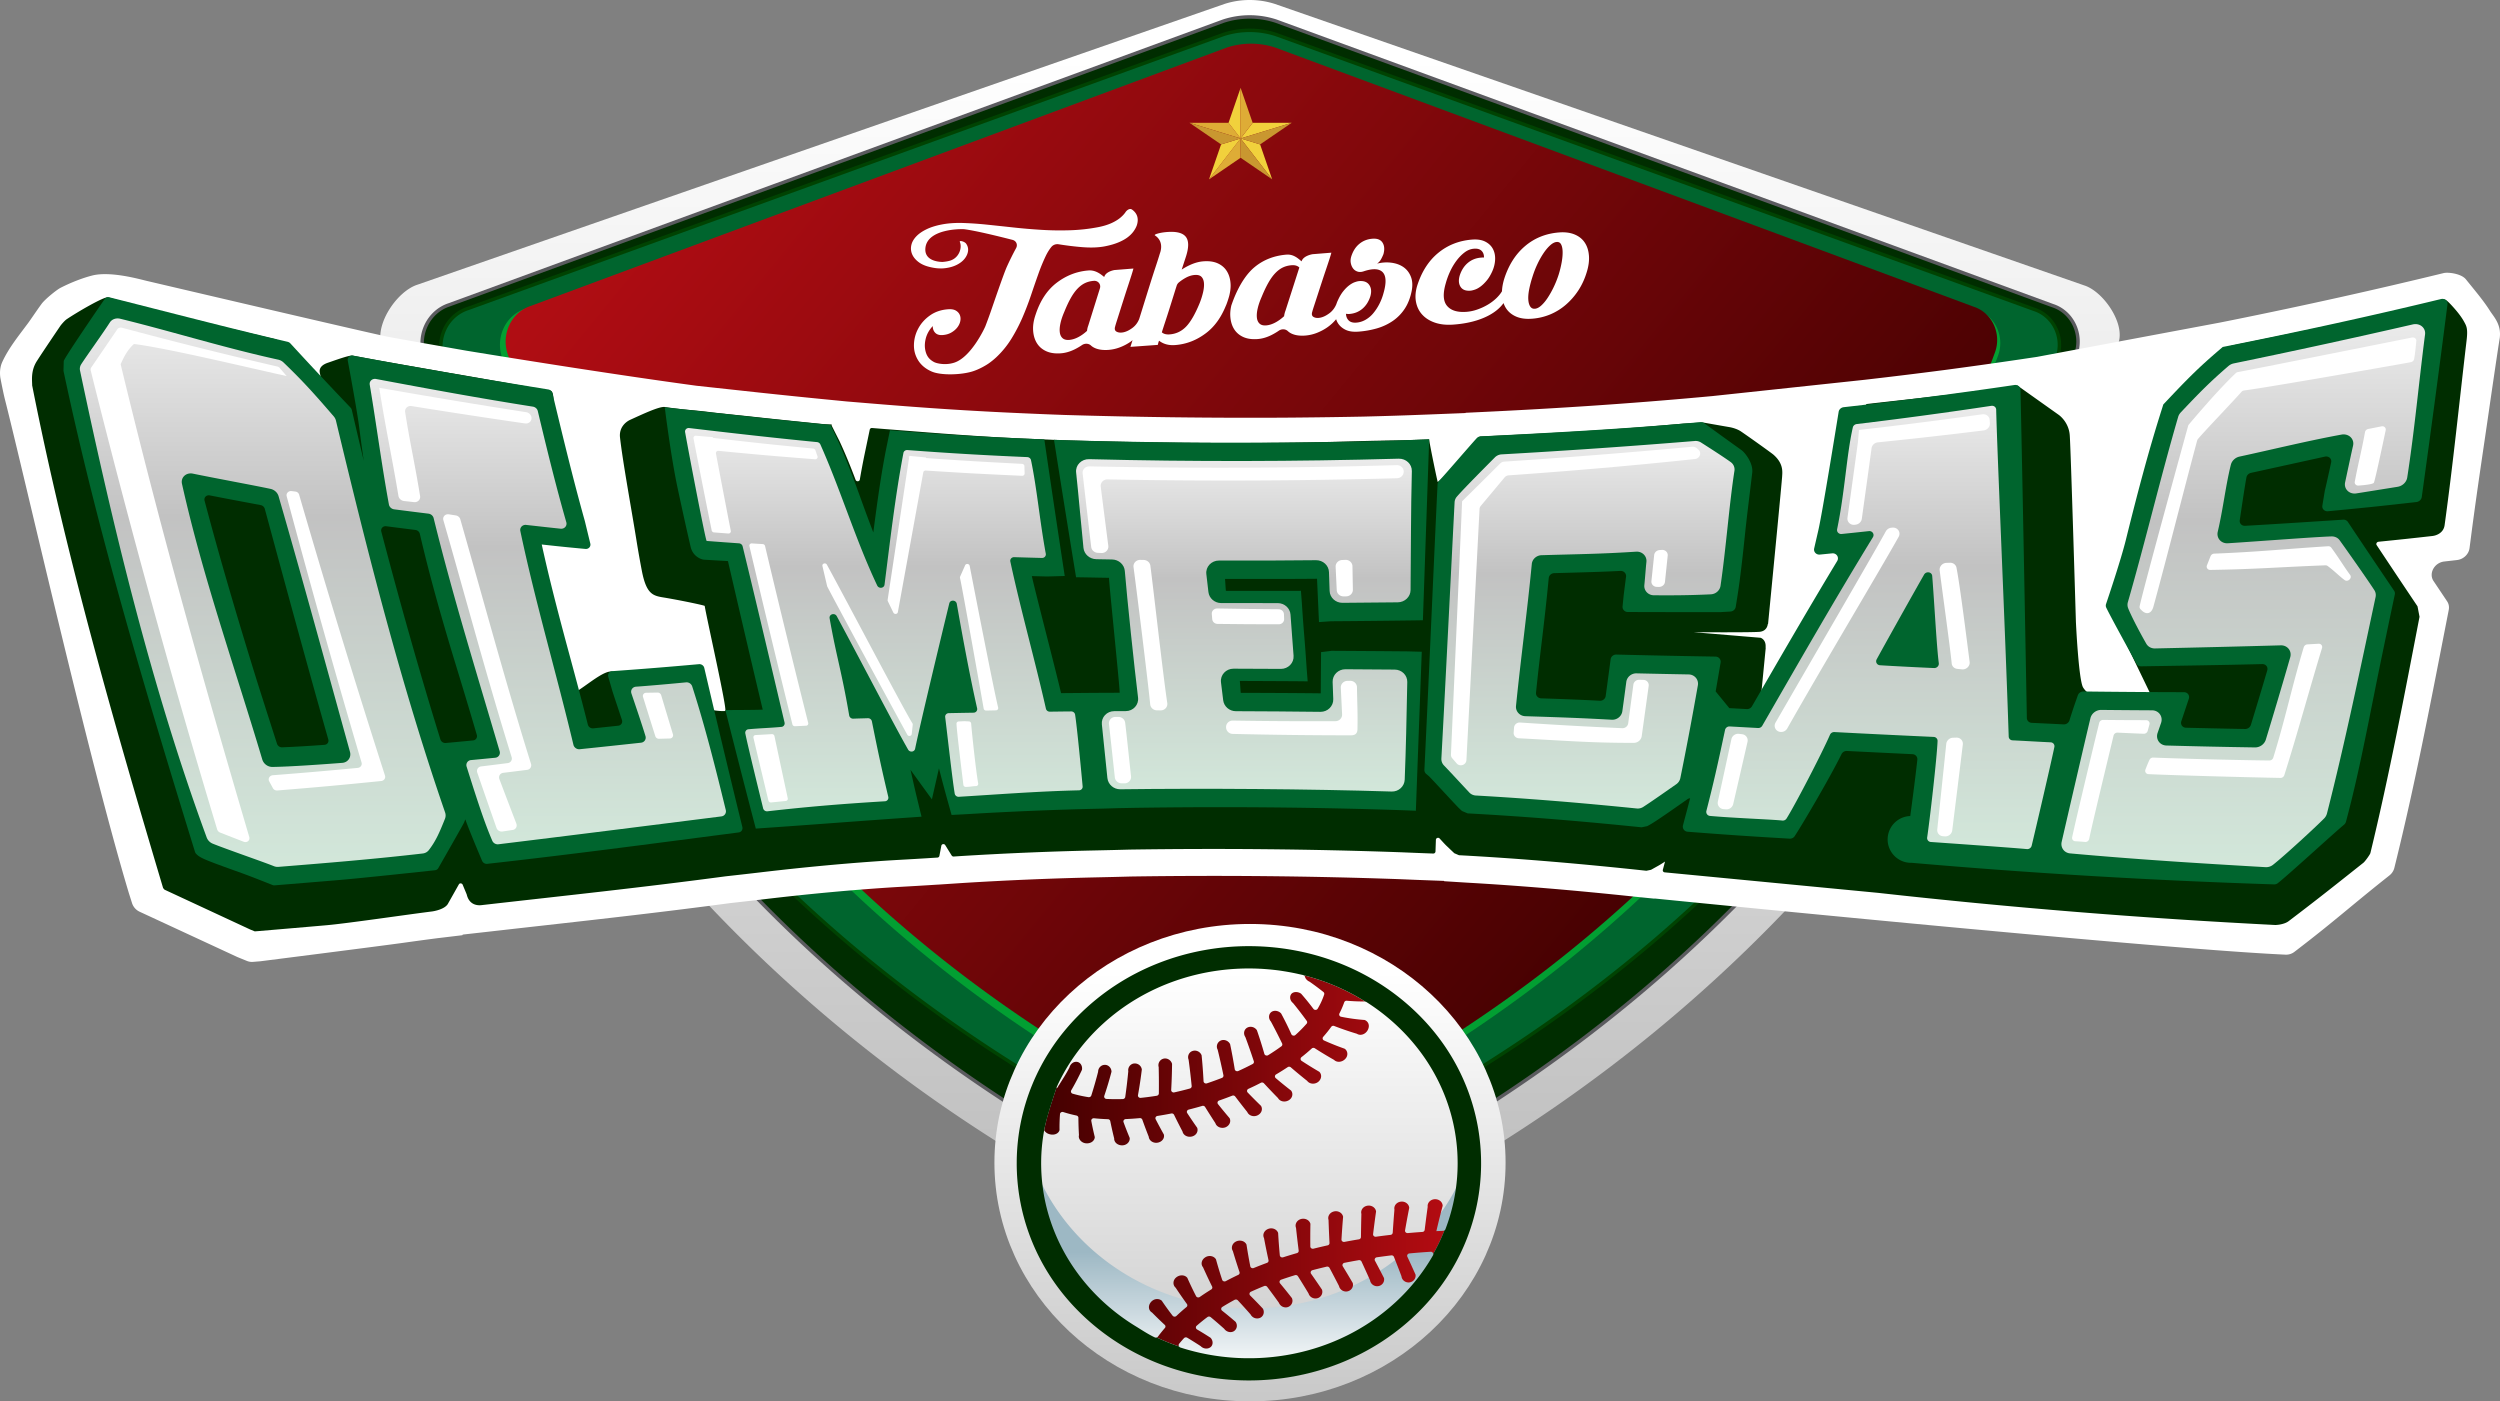 <svg xmlns="http://www.w3.org/2000/svg" viewBox="0 0 722.006 404.713"><rect x="0" y="0" width="722.006" height="404.713" fill="#808080" stroke="none"/><linearGradient id="a" gradientUnits="userSpaceOnUse" x1="361.003" y1="16.41" x2="361.003" y2="379.692"><stop offset="0" stop-color="#fff"/><stop offset="1" stop-color="#b8b8b8"/></linearGradient><path d="M353.693 1.121L120.572 82.215c-5.734 1.819-12.097 11.001-10.492 17.105 11.234 42.717 66.298 188.281 242.355 264.365a21.315 21.315 0 0 0 16.96 0c177.154-76.558 231.764-223.588 242.56-265.15 1.475-5.678-4.682-14.412-10.011-16.103L368.138 1.121a23.822 23.822 0 0 0-14.445 0z" fill="url(#a)"/><path d="M370.28 352.068a21.863 21.863 0 0 1-18.734 0c-82.783-39.106-148.145-93.963-194.471-174.553-16.018-27.868-27.062-53.792-34.452-74.318-2.246-6.236 1.014-13.162 7.095-15.157l223.57-81.927a24.408 24.408 0 0 1 15.251 0l224.316 82.171c5.677 1.863 8.714 8.317 6.628 14.143-7.389 20.638-18.508 46.864-34.733 75.088-46.324 80.589-111.688 135.447-194.47 174.553z" fill="#002d00" stroke="#5b5b5f" stroke-miterlimit="10"/><path d="M370.074 339.056a22.082 22.082 0 0 1-18.321 0c-80.979-36.83-144.917-89.589-190.233-165.489-15.482-25.934-26.214-50.081-33.442-69.3-2.337-6.216.886-13.174 7.042-15.165L353.31 9.964a24.674 24.674 0 0 1 15.207 0l218.948 79.382c5.716 1.849 8.759 8.305 6.601 14.082-7.228 19.347-18.046 43.821-33.76 70.139-45.314 75.9-109.254 128.659-190.232 165.489z" fill="#00652e" stroke="#004302" stroke-miterlimit="10"/><path d="M369.414 328.933a20.158 20.158 0 0 1-16.983 0c-75.063-34.729-134.329-88.516-176.335-160.087-14.351-24.455-24.299-47.224-30.999-65.348-2.167-5.861.821-12.422 6.528-14.3l202.249-75.162a22.498 22.498 0 0 1 14.096 0l202.952 75.393c5.299 1.744 8.119 7.831 6.119 13.279-6.699 18.244-16.728 41.322-31.293 66.139-42.004 71.57-101.272 125.357-176.334 160.086z" fill="#029f32"/><linearGradient id="b" gradientUnits="userSpaceOnUse" x1="525.042" y1="267.806" x2="216.446" y2="14.316"><stop offset=".029" stop-color="#3d0000"/><stop offset="1" stop-color="#b00d13"/></linearGradient><path d="M369.736 326.427a20.056 20.056 0 0 1-16.883 0c-74.623-34.485-133.542-87.895-175.301-158.964-14.267-24.283-24.157-46.893-30.817-64.889-2.154-5.82.816-12.335 6.489-14.2l201.064-74.635a22.395 22.395 0 0 1 14.013 0l201.762 74.864c5.268 1.731 8.072 7.776 6.083 13.186-6.66 18.116-16.63 41.032-31.11 65.675-41.757 71.068-100.678 124.478-175.3 158.963z" fill="url(#b)"/><path d="M308.76 361.477a.008.008 0 0 1-.002-.004l.002.004z" fill="none"/><path d="M303.759 348.496l.01.044a.567.567 0 0 0-.01-.044z" fill="#002d00"/><g><path d="M705.769 78.857c-18.898 4.62-39.751 9.287-61.51 13.675l-3.19.637-52.793 9.903-5.304.788c-6.675.991-13.734 1.98-21.553 3.02-7.678.999-15.449 1.949-23.027 2.818l-43.931 4.699-.001-.001-3.182.291c-20.274 1.851-41.332 3.277-64.381 4.356l-3.603.169-.069.077-10.376.409c-7.724.3-11.5.422-19.191.619-5.951.119-12.08.208-18.725.272l-4.475.037c-20.705.115-41.941-.149-63.071-.785-4.567-.167-6.85-.259-11.426-.463a1008.89 1008.89 0 0 1-36.346-2.208c-3.142-.243-4.712-.369-7.85-.629l-7.052-.584-.001.003-7.309-.717a2166.865 2166.865 0 0 1-17.56-1.808c-3.793-.41-12.256-1.329-18.69-2.028-22.604-3.07-48.668-7.213-66.491-10.132l-2.922-.513c-6.46-1.133-12.926-2.266-19.368-3.432-3.347-.608-46.317-10.657-70.026-16.216-1.956-.458-10.419-2.873-15.682-1.55-2.996.754-6.449 2.153-9.201 3.569-1.101.566-4.442 3.246-5.468 4.646-1.459 1.992-3.053 4.412-3.913 5.571-2.826 3.806-5.54 7.121-7.405 11.142-1.071 2.31-.555 4.712-.507 4.96.391 2.028.935 4.649 1.211 5.734 5.85 23.044 24.107 103.699 35.831 142.734l.928 2.929a4.122 4.122 0 0 0 2.19 2.462l28.139 13.044c.06.028.12.054.181.079l2.652 1.083c.56.229 1.156.324 1.735.277l2.139-.174s33.166-4.21 40.716-5.254c4.686-.648 9.114-1.26 11.503-1.541l6.144-.733.103-.183 7.559-.848c5.171-.589 10.184-1.153 15.103-1.705 18.197-2.044 35.408-3.975 54.645-6.546 3.806-.423 5.738-.644 9.593-1.093 13.369-1.594 26.272-2.781 38.299-3.525 4.91-.274 7.533-.429 12.134-.721l.003.006 7.3-.483a967.427 967.427 0 0 1 38.603-1.614c3.93-.085 5.897-.133 9.726-.24 26.205-.393 52.391-.134 77.756.773 3.945.168 5.918.246 9.863.389l2.787.101.104.098 6.691.418c14.914.853 30.683 2.171 48.231 4.034l5.737.579.076-.042s141.692 14.22 180.583 16.137l1.659.082a3.882 3.882 0 0 0 2.545-.818l1.342-1.032c10.091-7.747 14.958-12.179 24.938-20.119l1.17-.929a3.993 3.993 0 0 0 1.403-2.157l.334-1.357c5.438-22.018 9.81-44.602 14.067-66.443l1.315-6.727c.171-.872.005-1.744-.467-2.45l-.772-1.154-3.155-4.715c-1.471-2.197.235-5.315 3.09-5.644l.074-.008 3.62-.416c1.847-.212 3.381-1.672 3.609-3.433l.424-3.271c1.812-13.96 3.774-26.573 5.302-37.268.349-2.444 2.575-17.688 2.942-19.789.73-4.172-1.757-6.591-2.763-8.196-1.877-2.994-4.527-6.085-6.948-9.102-1.363-1.698-5.188-2.119-6.395-1.824zm-213.794 43.176l.001-.001.005.068-.006-.067z" fill="#fff"/><path d="M711.64 92.919c-.921-1.693-2.352-3.368-3.587-4.71-1.083-1.177-1.818-1.805-2.211-1.708-21.227 5.239-39.012 8.793-60.635 13.163-1.281.258-1.518.584-2.8.839-.001.001-.38-.121-.382-.12l-33.512 74.042 13.71 28.417-13.931-.971s-4.557.064-6.672-3.306c-1.312-2.09-2.091-18.975-2.091-18.975s-1.477-49.947-1.779-53.91c-.303-3.963-3.262-5.923-3.262-5.923l-11.839-8.409c-16.38 2.486-27.138 3.45-43.658 5.347l-7.079 50.445-23.355 34.206s.583-5.952 1.388-14.218a.688.688 0 0 1-.029-.295c.122-2.183-1.464-2.642-1.464-2.642l-19.281-1.608s16.84.115 19.037-.115 2.319-2.183 2.319-2.183l.097-.121c1.733-17.805 3.942-40.646 4.056-42.48.087-1.402.439-3.835-2.556-6.417-.481-.414-6.364-4.644-9.326-6.665-.988-.674-2.419-1.094-3.351-1.253-3.388-.576-7.615-1.342-7.661-1.339-3.175.182-5.438.325-5.464.306-21.395 1.958-37.351 2.739-58.845 3.751l-.472.222c-2.943 3.348-8.284 10.294-11.773 12.918-.078.058-2.193-10.151-2.508-12.321l-.802.034c-9.406.385-10.249.216-19.872.501-28.334.84-56.645.614-84.908-.283-1.905-.06-4.07-.172-5.527-.235-2.051-.089-3.329-.132-6.008-.252-12.214-.528-24.286-1.489-36.432-2.457-2.962-.23-4.532-.355-7.321-.586-.317-.026-.609.177-.67.47l-1.561 7.461a221.148 221.148 0 0 0-1.307 6.973c-.105.61-.998.653-1.221.061-1.406-3.734-2.898-7.423-4.628-11.143a2047.64 2047.64 0 0 1-2.274-4.503l.009-.342c-.732-.024-1.517-.06-2.33-.103-.959-.096-1.849-.186-3.112-.315-4.996-.511-11.247-1.147-18.261-1.921-1.58-.175-4.667-.473-10.572-1.119-6.188-.812-7.305-.626-13.936-1.586-1.588-.23-6.662 2.196-9.924 3.67-1.541.697-3.308 2.383-3.008 5.117.754 6.868 3.335 20.861 4.765 29.793a291.338 291.338 0 0 0 1.525 8.631c1.423 7.496 3.582 7.326 7.162 7.948 5.147.894 10.983 2.149 11.007 2.293.703 4.211 6.515 29.785 5.937 30.317-.129.118-3.738.235-9.249-1.696-9.545-3.344-21.037-9.48-23.509-9.687-3.853-.323-12.447 9.53-15.292 6.944-7.538-6.848-4.146-30.585-4.678-31.842-6.119-14.469 6.579-55.591 2.159-56.231-2.339-.339-21.195-3.804-29.461-5.17-10.094-1.806-17.544-3.019-27.596-4.935-.933-.178-5.389 1.478-7.128 2.065-3.043 1.028-2.348 2.842-2.265 3.251.407 2.018-.13.264.244 2.473a1239.183 1239.183 0 0 1-10.512-11.073l-2.389-1.379c-16.775-3.993-32.145-7.375-48.543-12.162-1.093-.319-9.049 4.342-11.993 6.338-.601.408-1.594 1.588-1.841 1.953-3.698 5.456-5.704 8.477-6.772 10.151-1.851 2.903-1.305 5.835-1.344 6.982 9.706 49.079 23.507 97.187 37.823 145.185l.402.46 24.761 11.512.3.122 1.021.414 1.068-.087s14.783-1.256 19.716-1.694c5.986-.532 23.254-3.081 30.405-3.974.387-.048 3.853-.59 4.677-2.39.9-1.59 1.986-3.516 3.064-5.437.243-.433.912-.352 1.11.133.645 1.578 1.133 2.693 1.167 2.831.808 3.363 3.648 3.11 4.233 3.044 24.802-2.823 45.897-5.036 70.515-8.323 3.855-.427 5.783-.646 9.638-1.095 12.94-1.539 25.951-2.769 38.886-3.568 5.096-.283 7.721-.439 12.67-.753a.602.602 0 0 0 .554-.478l.566-2.942c.104-.537.834-.647 1.129-.17.618.999 1.119 1.807 1.847 2.979a.657.657 0 0 0 .591.307l2.074-.139c13-.8 26.029-1.348 39.014-1.627 3.92-.084 5.88-.132 9.801-.24 26.181-.392 52.268-.152 78.399.78 3.718.158 5.679.235 9.205.364a.626.626 0 0 0 .65-.591l.116-3.368c.019-.544.711-.791 1.08-.388 1.384 1.515 1.676 1.82 2.001 2.128.915.871 1.452 1.381 2.237 2.125l1.346.577c18.079.965 36.103 2.546 54.128 4.489l1.332-.275c.742-.413 1.271-.709 2.153-1.202.465-.26 1.07-.635 1.896-1.18l-.627 2.373a.589.589 0 0 0 .515.741l61.655 5.925a1897 1897 0 0 0 114.569 9.274c.721.036 2.817-.211 3.961-1.079 8.485-6.438 13.325-10.298 21.628-16.893.477-.379 1.913-2.376 2.015-2.796 5.47-22.555 9.789-45.455 14.19-68.24l-.582-3.016a3475.473 3475.473 0 0 1-11.806-17.687c-.25-.375.047-.913.533-.962 6.173-.624 9.962-1.028 15.628-1.671.812-.092 3.137-.704 3.469-3.116 2.451-17.768 4.253-35.582 6.351-53.392.407-3.429-.043-4.118-.72-5.363z" fill="#002d00"/><g fill="#00652e"><path d="M410.608 188.227c-1.693-.042-2.54-.065-4.234-.112-8.557-.074-13.036-.105-21.782-.158-1.226.152-1.839.228-3.066.378l-.095 11.899c-7.707-.09-15.154-.116-23.097-.141-.071-.561-.198-2.88-.268-3.436 5.287.015 9.312.044 15.845.075 1.499.017 2.248.025 3.747.039l-.292-3.732c-.337-5.057-.523-7.325-.708-9.593-.181-2.229-.362-4.458-.685-9.428l-.259-3.385c-1.337.003-2.006.003-3.343.003-7.535.02-12.011.012-18.332-.003-.067-.567-.183-2.888-.249-3.44 9.304.012 17.548.037 26.576-.049.223 5.006.335 7.509.562 12.515a1285.6 1285.6 0 0 0 3.389-.238c7.956-.049 22.522-.217 26.618-.29.607-17.42 1.212-34.84 1.815-52.261-7.725.3-11.588.425-19.314.624a1756.39 1756.39 0 0 1-84.435-.316c-1.843-.062-2.764-.094-4.606-.162a5807.109 5807.109 0 0 0 6.375 39.694l2.641.039c2.786.057 4.72.091 6.881.128-.161.123 3.211 32.507 3.07 33.188-1.245.004-4.748.03-7.23.031.001.004-7.964.07-9.692.085-1.774-7.55-7.009-27.504-8.448-33.801 1.277.035 2.637.072 4.327.115 2.071-.055 3.107-.085 5.178-.147a6041.216 6041.216 0 0 1-5.896-39.446c-1.592-.065-2.388-.099-3.98-.168a1014.65 1014.65 0 0 1-36.327-2.149c-1.709-.129-2.563-.195-4.27-.329l-.897 4.379c-1.614 7.861-2.759 16.269-3.912 25.134a446.642 446.642 0 0 1-3.02-8.099c-2.532-6.981-4.893-13.588-8.035-20.187l-1.307-2.765c-1.152-.113-1.728-.169-2.879-.284-4.984-.499-11.224-1.122-18.109-1.867-6.52-.706-26.877-2.925-26.877-2.925s1.665 13.613 3.643 23.017c1.941 9.058 3.137 14.335 3.835 17.304.633 2.692 2.972 3.62 3.878 3.676 2.244.137 4.063.242 6.888.401 3.308 14.294 6.639 28.601 10.044 42.902-1.557.094-8.136.124-10.787.123a3561.112 3561.112 0 0 0 8.788 34.235c13.933-.953 27.858-2.031 41.774-3.016 2.435-.166 3.653-.252 6.088-.427-.577-2.368-.865-3.552-1.439-5.921-.546-2.259-1.304-5.698-1.743-7.612 2.465 3.417 3.701 5.123 6.18 8.528l2.034-8.96a445.794 445.794 0 0 0 2.439 9.134c.483 1.734.724 2.601 1.209 4.334 1.8-.092 2.701-.139 4.501-.236a996.002 996.002 0 0 1 38.694-1.584c2.062-.057 3.093-.087 5.156-.151l.001.005c1.817-.033 2.725-.051 4.542-.089 25.969-.394 51.848-.178 77.769.702 1.368.055 2.052.082 3.421.135.569-15.307 1.138-30.611 1.705-45.915zM671.394 141.828l-.69 4.186c-.156.943.616 1.726 1.61 1.632 9.878-.93 15.565-1.522 25.547-2.658.785-.089 1.445-.704 1.548-1.449a4927.485 4927.485 0 0 0 7.434-55.659c.13-1.015-.814-1.772-1.887-1.513-19.957 4.836-40.108 9.24-60.408 13.314l-1.387.278-1.226.244-.956.819c-5.93 5.067-9.039 8.179-15.401 14.933l-.807.851-.357 1.141c-3.994 12.488-7.35 25.419-10.513 38.181-1.408 5.619-4.854 15.894-5.662 18.29-.123.364-.107.739.052 1.072 1.228 2.594 7.118 13.272 8.736 16.211.256.466.76.746 1.322.737 11.673-.187 23.347-.356 35.009-.648 1.013-.025 1.713.862 1.431 1.82a1513.064 1513.064 0 0 1-4.73 15.735c-.216.707-.913 1.203-1.657 1.19-6.545-.119-11.432-.228-17.09-.364-1.003-.024-1.659-.943-1.34-1.889l.477-1.419a4689.87 4689.87 0 0 0 1.69-5.062c.319-.959-.363-1.894-1.384-1.895a2830.617 2830.617 0 0 1-29.066-.209 1.699 1.699 0 0 0-1.608 1.118l-.842 2.411a152.774 152.774 0 0 0-1.573 4.815 1.68 1.68 0 0 1-1.672 1.163c-2.237-.11-6.818-.334-9.237-.446-.787-.037-1.384-.638-1.398-1.403-.581-31.594-1.156-63.187-1.836-94.781-.019-.883-.833-1.518-1.768-1.38a1427.68 1427.68 0 0 1-49.283 6.403c-.744.084-1.35.632-1.463 1.332-.905 5.583-4.707 29.116-5.851 34.14-.5 2.178-.814 3.544-1.221 5.309-.229.995.597 1.89 1.652 1.786 1.261-.124 2.336-.231 3.524-.352 1.274-.129 2.116 1.149 1.463 2.224-8.349 13.828-16.467 27.861-24.599 41.935-.305.53-.896.849-1.509.815l-5.037-.278a5569.7 5569.7 0 0 0-3.943-4.823 1652.889 1652.889 0 0 0 1.428-8.337c.153-.901-.541-1.708-1.481-1.722a3314.856 3314.856 0 0 1-25.441-.51c-1.31-.031-2.159-.051-3.196-.078-.822-.021-1.541.576-1.646 1.366l-.421 3.172c-.404 3.027-.699 5.218-1.009 7.453-.111.802-.854 1.394-1.684 1.35-6.205-.327-11.062-.507-16.951-.693-.895-.028-1.573-.778-1.484-1.643.638-6.219 1.217-11.015 1.775-15.694.607-5.104 1.225-10.348 1.901-17.405.075-.777.753-1.395 1.565-1.419 2.803-.081 5.296-.147 7.697-.215 3.703-.106 7.276-.219 11.451-.431.969-.049 1.733.74 1.614 1.664a2359.4 2359.4 0 0 0-.68 5.336l-.325 3.24c-.088.878.606 1.627 1.52 1.63 5.605.017 23.474.068 26.858.028 1.139-.066 1.882-.11 2.779-.164.762-.046 1.405-.611 1.522-1.339l.448-2.788c.923-5.785 1.627-12.382 2.295-18.758.488-4.685 1.474-12.497 2.03-17.225.328-2.792-2.172-5.839-3.06-6.475a1545.676 1545.676 0 0 1-10.823-7.816 1.642 1.642 0 0 0-1.109-.3c-20.052 1.838-43.313 3.108-63.454 4.116-.439.022-.847.21-1.136.527-2.217 2.431-8.85 10.179-10.895 12.356a1.474 1.474 0 0 0-.404.945c-1.27 26.479-2.504 55.979-3.801 82.457-.023.472.18.925.55 1.227l.693.566c.042.034.081.068.119.107.806.813 3.647 3.888 5.391 5.765 2.56 2.75 2.992 3.203 3.291 3.482l.815.758 1.636.689c16.767.895 33.492 2.303 50.216 4.023l1.629-.332.728-.399c1.354-.744 4.612-2.966 9.76-6.587l1.325-.933.591-.165a459.568 459.568 0 0 1-.934 3.579l-1.13 4.25a1.482 1.482 0 0 0 1.334 1.863c11.406.887 17.79 1.319 29.47 2.001.57.033 1.13-.238 1.447-.718 2.231-3.374 10.22-16.948 13.536-23.706.285-.58.908-.934 1.555-.902 6.978.349 12.105.599 18.936.926.863.041 1.493.757 1.403 1.599-.582 5.436-1.942 15.534-2.04 16.267a1.452 1.452 0 0 0 .445 13.512 1914.591 1914.591 0 0 0 104.631 6.228c.389.012.776-.12 1.093-.369 3.02-2.375 16.553-14.786 19.098-16.865.279-.228.473-.529.563-.865 3.369-12.529 5.851-25.438 8.399-38.13 1.515-7.653 5.004-24.189 5.708-27.506a1.393 1.393 0 0 0-.205-1.075 3482.644 3482.644 0 0 1-13.367-19.886c-.285-.425-.794-.669-1.345-.633-4.234.276-22.491 1.465-28.333 1.77-.958.05-1.674-.709-1.537-1.62.458-3.046 1.389-9.397 1.93-12.349.118-.646.651-1.175 1.328-1.323 3.558-.779 14.651-3.212 21.334-4.687 1.107-.244 2.037.61 1.808 1.662l-.366 1.68c-.581 2.66-1.119 5.116-1.461 6.499a2.71 2.71 0 0 0-.021.112z"/></g><path d="M201.866 191.813c-9.824.874-15.341 1.319-25.061 2.019-.827.06-1.365.82-1.139 1.607.386 1.346.685 2.382 1.163 4.039.063.22.435 1.358.964 2.952.416 1.25 1.122 3.365 1.828 5.504a1.247 1.247 0 0 1-1.073 1.651l-7.219.766a1.474 1.474 0 0 1-1.559-1.086c-2.217-8.84-4.444-16.93-6.566-24.804-2.4-9.005-4.643-17.626-6.748-27.212l.758.085c2.235.246 4.466.488 6.792.718 2.08.202 3.376.326 5.073.483.915.085 1.617-.687 1.406-1.549-.549-2.247-.933-3.829-1.577-6.487-3.425-12.211-6.398-24.591-9.368-36.938-.134-.554-.618-.988-1.21-1.084-3.945-.64-18.629-3.026-23.917-3.956-10.812-1.904-21.654-3.778-32.419-5.806-.941-.177-1.724.532-1.559 1.418.796 4.281 2.784 15.127 3.309 19.308.387 3.042.818 6.29 1.317 9.658-.716-2.998-1.431-6.019-2.149-9.08-.529-2.27-.807-3.466-1.305-5.622a1.486 1.486 0 0 0-.365-.669 1271.29 1271.29 0 0 1-17.375-18.547 1.599 1.599 0 0 0-.798-.467c-17.266-4.06-34.324-8.528-51.385-12.829-.578-.145-1.157.047-1.461.487-2.281 3.304-11.504 16.782-11.809 17.882l-.005.016-.073 2.835c9.938 46.971 23.801 92.929 37.968 138.891.066.217.186.42.347.59 1.117 1.183 2.288 1.682 13.158 5.57 2.545.907 7.585 2.916 8.883 3.435.207.083.417.116.632.098 2.164-.177 14.674-1.201 19.109-1.581 6.676-.572 23.71-2.407 27.206-2.785.403-.044.743-.263.936-.602 1.405-2.462 7.23-12.638 7.454-13.188l.354-.91c1.019 2.921 3.779 9.47 4.84 11.974.249.587.867.951 1.49.881 23.811-2.647 47.562-5.809 71.277-8.896l1.336-.171a1.252 1.252 0 0 0 1.07-1.557 4069.243 4069.243 0 0 1-10.998-45.955c-.155-.677-.826-1.148-1.532-1.086zM81.468 215.827A1.499 1.499 0 0 1 80 214.801c-1.11-3.467-2.922-9.075-5.838-18.29-5.344-17.211-10.472-34.493-15.087-51.924-.244-.92.541-1.708 1.516-1.515 1.965.388 4.062.793 6.12 1.184 2.865.544 6.145 1.154 8.58 1.621a1.516 1.516 0 0 1 1.179 1.067c6.003 22.166 12.035 44.401 18.341 66.601.219.776-.289 1.509-1.093 1.567-4.303.315-8.841.589-12.25.715zm52.173-1.705c-2.01.19-3.193.3-4.91.457a1.498 1.498 0 0 1-1.543-1.028c-6.16-19.886-11.782-39.905-17.068-60.026-.233-.885.488-1.668 1.429-1.546l.708.092c3.142.406 5.295.678 7.723.981.616.077 1.132.53 1.267 1.112 2.759 11.915 6.114 23.713 9.621 35.335 2.221 7.27 4.513 14.768 6.835 22.738a1.233 1.233 0 0 1-1.08 1.6c-.899.087-1.867.179-2.982.285z" fill="#00652e"/><linearGradient id="c" gradientUnits="userSpaceOnUse" x1="75.877" y1="91.962" x2="75.877" y2="250.362"><stop offset="0" stop-color="#ebebeb"/><stop offset=".361" stop-color="#c2c2c2"/><stop offset="1" stop-color="#d2e7da"/></linearGradient><path d="M79.075 250.141c-2.901-1.178-13.822-4.936-17.645-6.492a3.097 3.097 0 0 1-1.742-1.793c-15.917-43.311-27.025-89.47-36.57-134.803a2.42 2.42 0 0 1 .319-1.829c1.574-2.452 6.304-8.991 8.283-12.096.598-.937 1.795-1.37 2.997-1.075 15.24 3.744 30.169 8.433 45.634 11.815.571.125 1.11.411 1.53.814 5.473 5.255 8.625 8.741 14.51 15.576.302.351.521.768.625 1.199 9.126 38.052 18.759 76.186 31.532 113.18a2.6 2.6 0 0 1-.027 1.8c-1.737 4.38-2.795 6.639-4.668 9.068a2.565 2.565 0 0 1-1.743.98c-13.898 1.619-27.798 2.755-41.708 3.869a2.904 2.904 0 0 1-1.327-.213zm22-33.003c-6.841-24.707-13.569-49.42-20.625-73.836-.305-1.05-1.219-1.876-2.335-2.115-4.526-.971-16.203-3.115-22.413-4.4-1.943-.402-3.562 1.105-3.148 2.946 6.049 27.067 15.276 53.064 23.19 79.6a3.067 3.067 0 0 0 2.933 2.163c5.157-.064 15.151-.791 20.173-1.18 1.625-.126 2.658-1.606 2.225-3.178z" fill="url(#c)"/><linearGradient id="d" gradientUnits="userSpaceOnUse" x1="158.205" y1="109.423" x2="158.205" y2="243.842"><stop offset="0" stop-color="#ebebeb"/><stop offset=".361" stop-color="#c2c2c2"/><stop offset="1" stop-color="#d2e7da"/></linearGradient><path d="M142.164 242.795c-2.066-4.826-3.907-10.247-7.398-21.372a1.451 1.451 0 0 1 1.265-1.911c2.562-.244 4.416-.423 6.992-.674a1.455 1.455 0 0 0 1.278-1.882c-6.586-22.432-13.494-44.629-19.066-67.32-.167-.676-.776-1.201-1.495-1.289-3.784-.465-6.16-.766-9.894-1.248-.757-.098-1.394-.674-1.525-1.393-2.11-11.485-3.61-23.091-5.539-34.597-.174-1.034.74-1.86 1.834-1.654 15.012 2.826 30.075 5.597 45.269 7.983.699.11 1.274.622 1.431 1.276 2.568 10.751 5.191 21.513 8.236 32.108.297 1.037-.535 1.986-1.645 1.87-3.344-.349-6.554-.719-9.938-1.093-1.068-.118-1.91.757-1.696 1.767 4.392 20.788 10.4 41.029 15.331 61.722.192.81.992 1.375 1.826 1.288 6.894-.717 10.984-1.154 17.706-1.884.95-.103 1.55-.997 1.277-1.908-.905-3.023-3.001-9.185-4.059-12.311-.321-.948.318-1.887 1.326-1.956 3.635-.249 11.319-.94 14.442-1.25a1.711 1.711 0 0 1 1.784 1.157c3.747 11.638 6.783 23.738 9.704 35.721a1.475 1.475 0 0 1-1.266 1.832c-21.433 2.713-42.9 5.425-64.404 8.053a1.732 1.732 0 0 1-1.776-1.035z" fill="url(#d)"/><linearGradient id="e" gradientUnits="userSpaceOnUse" x1="255.26" y1="123.617" x2="255.26" y2="234.313"><stop offset="0" stop-color="#ebebeb"/><stop offset=".361" stop-color="#c2c2c2"/><stop offset="1" stop-color="#d2e7da"/></linearGradient><path d="M220.398 233.456c-.941-3.842-4.318-17.561-5.149-21.628a1.012 1.012 0 0 1 .914-1.217c3.174-.301 6.399-.387 9.513-.682a1.018 1.018 0 0 0 .905-1.257c-4.018-16.995-7.988-33.988-12.108-50.892-.116-.475-.552-.83-1.058-.866-3.399-.239-5.44-.389-9.329-.685-.306-.025-5.14-25.277-6.227-31.433-.121-.686.466-1.257 1.193-1.171 12.273 1.457 24.563 2.855 36.908 4.057.422.041.796.302.964.676 5.943 13.325 10.15 27.51 16.413 40.738.468.993 1.983.822 2.118-.24 1.618-12.675 3.066-25.438 5.456-38.037.1-.523.597-.882 1.16-.839 11.498.879 23.05 1.55 34.606 2.034.522.022.969.373 1.073.861 1.672 7.847 2.576 17.896 4.28 27.041.122.657-.408 1.241-1.103 1.223-3.061-.08-5.067-.137-8.03-.227-.71-.022-1.254.592-1.11 1.26 3.074 14.267 7.058 28.254 10.282 42.505.113.502.584.863 1.111.857 2.84-.031 3.3-.048 6.189-.071.55-.004 1.038.386 1.122.915.57 3.617 1.82 16.822 2.18 20.741.056.604-.424 1.114-1.044 1.129-12.118.294-22.568 1.131-34.716 1.869-.569.035-1.089-.361-1.184-.915-.663-3.877-2.226-17.915-2.753-22.092-.078-.615.404-1.141 1.039-1.153a2045.8 2045.8 0 0 1 7.156-.131c.68-.011 1.175-.609 1.028-1.258-2.352-10.374-4.636-23.164-5.876-30.183-.203-1.15-1.894-1.24-2.167-.117-2.533 10.458-8.211 34.011-9.868 41.971-.199.958-1.517 1.121-2.017.25-3.774-6.567-13.368-25.079-20.608-38.53-.589-1.09-2.276-.586-2.064.613 1.982 11.228 3.478 15.292 5.651 28.047.094.552.606.967 1.176.939 1.164-.059 3.074-.091 4.221-.137a1.148 1.148 0 0 1 1.16.908c1.853 9.279 2.883 13.998 4.735 21.809a1.034 1.034 0 0 1-.96 1.27c-12.007.731-21.898 1.523-33.942 2.896a1.148 1.148 0 0 1-1.24-.848z" fill="url(#e)"/><linearGradient id="f" gradientUnits="userSpaceOnUse" x1="359.258" y1="132.469" x2="359.258" y2="228.597"><stop offset="0" stop-color="#ebebeb"/><stop offset=".361" stop-color="#c2c2c2"/><stop offset="1" stop-color="#d2e7da"/></linearGradient><path d="M319.817 224.7c-.432-4.122-1.121-11.13-1.594-15.472-.226-2.067 1.418-3.839 3.556-3.845l3.328-.009c2.165-.005 3.822-1.824 3.565-3.914-1.06-8.599-3.176-28.652-3.824-36.568-.151-1.843-1.752-3.28-3.68-3.312-1.592-.026-2.99-.052-4.579-.083-1.899-.037-3.489-1.438-3.679-3.251-.559-5.319-1.489-15.994-2.121-21.797-.23-2.108 1.522-3.894 3.749-3.838 30.097.764 59.235.7 89.403-.14 2.127-.059 3.856 1.576 3.804 3.597-.294 11.449-.252 22.9-.367 34.348-.019 1.939-1.668 3.515-3.684 3.538-5.884.067-10.051.105-15.984.145-1.996.013-3.646-1.508-3.712-3.426l-.188-5.457c-.066-1.924-1.725-3.447-3.734-3.427-10.729.11-17.57.135-28.017.097-2.199-.008-3.91 1.815-3.665 3.91.204 1.749.386 3.324.602 5.187.208 1.803 1.804 3.181 3.689 3.187 6.039.021 10.242.024 16.318.01 1.949-.004 3.575 1.459 3.701 3.33.369 5.487.52 6.643.883 11.888.142 2.051-1.545 3.79-3.671 3.779-5.017-.025-8.718-.041-13.666-.061-2.188-.009-3.883 1.829-3.628 3.933.218 1.8.412 3.375.638 5.195.222 1.788 1.794 3.145 3.647 3.152 9.266.036 15.247.08 24.436.186 2.086.024 3.777-1.65 3.704-3.674l-.181-4.953c-.074-2.016 1.609-3.689 3.694-3.676 5.224.032 9.022.058 14.251.1 2.028.016 3.65 1.625 3.612 3.587-.224 11.615-.377 18.748-.74 28.191-.075 1.956-1.757 3.5-3.758 3.438-24.327-.756-54.068-.962-78.392-.652-1.899.025-3.522-1.392-3.716-3.243z" fill="url(#f)"/><linearGradient id="g" gradientUnits="userSpaceOnUse" x1="458.605" y1="127.35" x2="458.605" y2="233.505"><stop offset="0" stop-color="#ebebeb"/><stop offset=".361" stop-color="#c2c2c2"/><stop offset="1" stop-color="#d2e7da"/></linearGradient><path d="M424.344 228.883c-1.68-1.791-5.587-6.024-7.324-7.825a2.66 2.66 0 0 1-.746-2c1.348-24.663 2.546-49.332 3.815-73.997a2.684 2.684 0 0 1 .649-1.614c2.042-2.381 8.66-8.989 10.987-11.351a2.982 2.982 0 0 1 1.959-.873 2196.716 2196.716 0 0 0 55.765-3.861 2.915 2.915 0 0 1 1.812.435c1.848 1.177 6.357 4.051 8.587 5.668a2.605 2.605 0 0 1 1.06 2.537c-1.467 9.321-2.434 22.441-4.014 33.176-.198 1.349-1.383 2.394-2.796 2.463-6.452.313-11.573.313-16.466.275-1.644-.013-2.899-1.357-2.741-2.934.255-2.533.357-4.327.6-6.72.169-1.661-1.229-3.052-2.967-2.938-10.52.685-16.5.697-27.32 1.021-1.465.044-2.682 1.14-2.817 2.54-1.313 13.684-3.179 27.306-4.561 40.986-.157 1.563 1.07 2.915 2.683 2.967 9.632.307 15.54.497 24.978 1.022 1.499.083 2.842-.994 3.045-2.446.422-3.022.733-5.335 1.146-8.478.188-1.426 1.476-2.506 2.957-2.472 5.648.129 9.477.209 15.056.312 1.701.031 2.95 1.502 2.66 3.134-1.742 9.853-3.262 17.951-5.065 26.805a2.851 2.851 0 0 1-1.168 1.767c-2.104 1.466-7.187 5.051-9.556 6.563a2.9 2.9 0 0 1-1.855.447c-15.485-1.575-30.972-2.876-46.493-3.746a2.775 2.775 0 0 1-1.87-.863z" fill="url(#g)"/><linearGradient id="h" gradientUnits="userSpaceOnUse" x1="543.054" y1="117.189" x2="543.054" y2="245.225"><stop offset="0" stop-color="#ebebeb"/><stop offset=".361" stop-color="#c2c2c2"/><stop offset="1" stop-color="#d2e7da"/></linearGradient><path d="M492.814 234.173c2.025-7.85 3.229-13.212 5.383-23.366a1.302 1.302 0 0 1 1.334-1.008c3.09.172 5.038.279 8.209.453a1.31 1.31 0 0 0 1.202-.649c10.545-18.307 21.008-36.585 31.955-54.448.528-.857-.15-1.877-1.169-1.766-2.811.304-4.897.524-7.846.828-.83.085-1.48-.603-1.318-1.388 2.25-10.827 2.725-21.463 4.536-29.388.119-.52.585-.909 1.14-.976a1295.179 1295.179 0 0 0 38.856-5.26c.742-.112 1.387.392 1.404 1.094.311 13.149 2.601 63.229 3.619 94.425.019.601.486 1.059 1.105 1.087 3.48.159 7.486.415 11 .571.73.032 1.231.661 1.084 1.367-1.076 5.152-5.413 23.74-6.558 28.487a1.301 1.301 0 0 1-1.377.984c-4.734-.442-22.734-1.7-27.742-2.053a1.136 1.136 0 0 1-1.058-1.322c.737-4.912 2.825-23.089 3.002-27.846.024-.633-.481-1.147-1.13-1.176a4305.83 4305.83 0 0 1-28.669-1.4 1.311 1.311 0 0 0-1.265.766c-2.549 5.832-10.331 20.722-12.549 24.197a1.284 1.284 0 0 1-1.226.593c-2.872-.322-14.029-.718-20.889-1.338a1.169 1.169 0 0 1-1.033-1.468zm67.117-42.654c-.618-4.544-1.355-18.527-1.905-25.188-.098-1.181-1.742-1.441-2.351-.375-3.572 6.259-11.153 19.814-13.685 24.453-.42.771.08 1.663.959 1.718 3.69.232 12.009.664 15.634.805.797.032 1.451-.652 1.348-1.413z" fill="url(#h)"/><linearGradient id="i" gradientUnits="userSpaceOnUse" x1="647.863" y1="93.605" x2="647.863" y2="250.445"><stop offset="0" stop-color="#ebebeb"/><stop offset=".361" stop-color="#c2c2c2"/><stop offset="1" stop-color="#d2e7da"/></linearGradient><path d="M595.416 243.123c1.844-8.019 6.603-28.592 8.298-35.688.336-1.404 1.667-2.425 3.134-2.41 5.567.058 9.363.088 14.67.116 1.948.01 3.233 1.802 2.606 3.631-.341.996-.66 1.917-.999 2.89-.628 1.805.617 3.591 2.533 3.643 9.509.257 15.612.391 25.581.552 1.414.023 2.732-.922 3.142-2.269 2.152-7.054 4.843-16.08 7.045-23.771.522-1.819-.815-3.496-2.74-3.442-12.098.343-24.203.626-36.311.897-1.059.024-2.012-.488-2.512-1.353-1.492-2.577-4.392-8.005-5.273-10.337a2.69 2.69 0 0 1-.051-1.7c5.119-17.781 9.368-35.782 14.522-53.492.135-.462.392-.901.735-1.266 5.628-5.974 8.642-8.987 13.78-13.415.437-.376.976-.64 1.541-.757a2276.943 2276.943 0 0 0 51.705-11.259c2.031-.466 3.787.981 3.538 2.903-1.779 13.757-3.015 27.595-5.145 41.311-.208 1.343-1.366 2.454-2.78 2.682-4.354.702-7.545 1.215-11.917 1.908-2.031.322-3.656-1.282-3.242-3.203.709-3.281 1.593-7.515 2.292-10.571.451-1.97-1.26-3.593-3.351-3.209-9.862 1.814-19.613 4.225-29.43 6.349-1.232.267-2.219 1.199-2.512 2.364-1.493 5.944-2.231 12.778-3.783 19.339-.432 1.833.974 3.455 2.917 3.333 7.762-.484 24.535-1.793 29.891-1.979.981-.034 1.871.379 2.404 1.12 2.207 3.072 8.15 11.505 10.023 14.416.375.584.494 1.293.342 2.002-4.462 20.864-8.762 41.775-14.033 62.464a3.186 3.186 0 0 1-.824 1.452c-2.484 2.524-11.494 10.822-14.761 13.382a3.19 3.19 0 0 1-2.142.683c-20.186-1.17-36.581-2.189-56.465-3.977-1.689-.151-2.808-1.684-2.428-3.339z" fill="url(#i)"/><path d="M349.967 177.309l.133 1.534c.065.752.729 1.335 1.531 1.345 6.84.085 10.887.111 17.676.11.881 0 1.588-.692 1.556-1.521l-.056-1.416c-.031-.783-.712-1.406-1.544-1.411-6.849-.044-10.93-.097-17.712-.227-.92-.017-1.659.723-1.584 1.586z" fill="#fff"/><g fill="#fff"><path d="M388.544 161.69l-.942.043c-1.081.049-1.918.93-1.869 1.966l.322 6.747c.048 1.007.917 1.8 1.966 1.791l.749-.006c1.088-.01 1.962-.873 1.943-1.918l-.12-6.784c-.02-1.058-.947-1.89-2.049-1.839zM389.927 196.623l-.797.015c-1.093.021-1.955.918-1.904 1.975l.375 7.691c.052 1.07-.826 1.971-1.928 1.975-9.881.041-19.765-.007-29.635-.173-1.122-.019-2.015.889-1.943 1.977l.006.094c.064.978.891 1.753 1.898 1.778 11.347.273 22.713.41 34.073.41.593 0 1.926-.024 1.965-1.688.11-4.609-.086-7.606-.136-12.196-.012-1.041-.898-1.879-1.974-1.858zM320.272 209.092c.425 3.779 1.298 11.759 1.695 15.418.104.959.93 1.696 1.916 1.71.272.004.555.009.836.016 1.151.027 2.052-.927 1.927-2.046-.43-3.828-1.244-11.849-1.692-15.465-.118-.955-.962-1.673-1.951-1.675l-.831-.003c-1.142-.006-2.024.941-1.9 2.045zM327.366 163.783c1.004 7.547 4.123 32.627 4.815 39.646.095.963.928 1.703 1.924 1.717l1.092.015c1.183.016 2.088-.99 1.916-2.128-1.199-7.887-4-33.004-4.882-39.658-.124-.934-.951-1.638-1.932-1.658l-.973-.02c-1.186-.025-2.111.956-1.96 2.086zM312.668 136.729c.933 8.116 1.501 12.989 2.473 21.23.109.929.918 1.655 1.891 1.701l1.041.049c1.203.056 2.157-.938 2.009-2.084a5579.374 5579.374 0 0 1-2.187-17.101c-.142-1.121.776-2.094 1.96-2.072 27.858.527 55.697.419 83.601-.333 1.048-.028 1.899-.832 1.937-1.829l.001-.034c.041-1.078-.88-1.957-2.015-1.924-29.624.86-59.17.976-88.745.347-1.176-.025-2.094.935-1.966 2.05z"/></g><g fill="#fff"><path d="M478.45 169.49l.576.018c.975.03 1.733-.618 1.821-1.455.297-2.833.501-4.79.791-7.571.097-.933-.678-1.719-1.654-1.669l-.567.029c-.928.047-1.607.675-1.689 1.461l-.793 7.509c-.094.882.594 1.65 1.515 1.678zM468.511 210.302c-10.763-.477-17.815-.872-29.516-1.636-.888-.058-1.672.601-1.737 1.465l-.107 1.445c-.064.86.605 1.595 1.488 1.64 12.982.665 20.261 1.329 33.117 1.329 1.598 0 2.279-1.229 2.373-1.904.763-5.472 1.249-8.977 2.02-14.559.125-.902-.567-1.701-1.503-1.727l-1.236-.035c-.841-.024-1.58.59-1.688 1.401-.573 4.307-.951 7.129-1.494 11.178-.11.821-.868 1.441-1.717 1.403zM435.704 137.283c17.976-1.266 35.923-2.799 53.809-4.716 1.401-.15 2.016-1.8 1.006-2.699l-.431-.383a1.898 1.898 0 0 0-1.437-.459 2014.907 2014.907 0 0 1-54.253 4.294 1.736 1.736 0 0 0-1.106.499 1869.23 1869.23 0 0 1-11.028 10.936l-.005-.001v.006l-.003.003.003.002a81326.158 81326.158 0 0 1-3.222 73.157 1.53 1.53 0 0 0 .371 1.063l1.277 1.485c.928 1.079 2.747.467 2.821-.948 1.279-24.169 2.542-48.338 3.787-72.508.017-.335.152-.665.373-.928 2.654-3.162 4.599-5.488 6.851-8.199.29-.35.723-.571 1.187-.604z"/></g><g fill="#fff"><path d="M497.755 233.679l.717.059a1.98 1.98 0 0 0 2.079-1.507 5477.7 5477.7 0 0 0 4.139-17.995c.242-1.055-.477-2.066-1.569-2.195l-.915-.108c-1.005-.119-1.959.555-2.17 1.529a5661.662 5661.662 0 0 1-3.915 18.028 1.803 1.803 0 0 0 1.634 2.189zM561.14 241.507l.549.039c1.042.074 1.993-.703 2.121-1.729 1.199-9.61 1.893-15.241 3.057-24.803.134-1.095-.729-2.02-1.859-1.985l-.976.03c-.997.03-1.846.8-1.947 1.768-.996 9.6-1.58 15.159-2.598 24.726-.108 1.01.628 1.881 1.653 1.954zM568.836 191.149c-.793-6.117-2.78-22.07-3.802-27.215-.169-.851-.955-1.435-1.87-1.407l-1.013.03c-1.18.035-2.11 1.051-1.97 2.164.727 5.805 2.991 21.958 3.476 26.893.083.842.752 1.482 1.624 1.565.443.042.889.09 1.336.137 1.265.134 2.376-.947 2.219-2.167zM537.695 149.835c1.13-8.093 1.841-13.235 2.82-20.401.121-.886.885-1.593 1.822-1.688a1310.939 1310.939 0 0 0 30.529-3.44c1.069-.133 1.875-1.05 1.812-2.058l-.061-.974c-.065-1.044-1.035-1.779-2.142-1.623a1304.496 1304.496 0 0 1-35.061 4.457l-.351.032-.001.009-.176.02-.318 3.58a6059.255 6059.255 0 0 1-3.015 21.795c-.169 1.21.896 2.205 2.16 2.008l.277-.043c.884-.139 1.587-.829 1.705-1.674zM514.315 211.392l.041.001a2.004 2.004 0 0 0 1.803-1.011c9.598-16.999 26.835-45.799 32.177-55.347.742-1.322-.313-2.814-1.852-2.657l-.286.031a2.067 2.067 0 0 0-1.572 1.047c-3.064 5.643-21.235 36.839-31.844 55.227-.696 1.216.127 2.667 1.533 2.709z"/></g><g fill="#fff"><path d="M38.702 99.332c10.263 1.395 29.554 6.04 44.093 9.283-.808-.938-1.26-1.465-1.98-2.305a1.482 1.482 0 0 0-.786-.475 1274.238 1274.238 0 0 1-44.77-11.18c-.547-.147-1.103.039-1.389.459-2.9 4.258-4.539 6.659-7.505 10.991a1.144 1.144 0 0 0-.158.922A2802.207 2802.207 0 0 0 62.719 239.54c.122.407.447.751.853.91 2.684 1.052 4.454 1.74 6.827 2.654.965.372 1.874-.416 1.591-1.383-13.638-46.283-25.944-90.023-37.156-136.578.424-.697 1.432-3.658 3.868-5.811zM82.795 143.323a3112.884 3112.884 0 0 0 21.63 76.922c.213.723-.319 1.453-1.112 1.528-9.576.904-15.08 1.379-24.524 2.116-.912.071-1.461.993-1.045 1.76l1.078 1.986c.238.439.746.702 1.267.659 11.868-.967 18.316-1.553 30.01-2.734.801-.081 1.326-.827 1.093-1.553a3023.382 3023.382 0 0 1-24.809-81.162c-.136-.468-.56-.814-1.07-.879l-1.09-.141c-.905-.118-1.651.664-1.428 1.498zM131.642 148.857l-2.011-.319c-1.043-.167-1.867.708-1.585 1.685 6.552 22.815 12.64 45.672 19.714 68.432a1.323 1.323 0 0 1-1.113 1.726c-2.869.368-4.851.616-7.706.966a1.325 1.325 0 0 0-1.103 1.776c2.107 6.119 3.382 9.788 5.558 15.988.243.694.974 1.139 1.691 1.031 1.087-.163 1.959-.295 3.001-.454.863-.131 1.354-.999 1.037-1.826a2405.87 2405.87 0 0 1-4.894-12.841c-.318-.841.201-1.715 1.087-1.823 2.544-.31 4.358-.536 6.924-.863a1.324 1.324 0 0 0 1.114-1.731c-7.343-23.485-13.672-47.077-20.42-70.638-.166-.571-.683-1.012-1.294-1.109zM189.906 200.015c-1.238.022-2.142.037-3.306.055-.646.01-1.082.602-.892 1.21 1.342 4.314 2.156 6.912 3.551 11.335.14.443.579.757 1.047.745 1.182-.03 2.051-.052 3.164-.083a.925.925 0 0 0 .879-1.204c-1.302-4.298-2.08-6.887-3.397-11.298a1.084 1.084 0 0 0-1.046-.76zM110.174 112.103a.28.28 0 0 0 .016.02l-.661-.122c1.975 12.49 3.534 19.168 5.538 31.21.129.776.813 1.399 1.631 1.486 1.055.113 1.883.214 2.856.319 1.081.118 1.936-.731 1.77-1.756-1.528-9.451-2.988-15.647-4.32-24.254-.164-1.056.758-1.91 1.875-1.73a2077.432 2077.432 0 0 0 32.735 5.012c1.157.168 2.09-.763 1.849-1.849l-.007-.032c-.155-.699-.766-1.253-1.51-1.369a2062.458 2062.458 0 0 1-41.772-6.935z"/></g><g fill="#fff"><path d="M236.095 131.79l-.612-1.764a.747.747 0 0 0-.632-.481c-11.743-1.132-18.606-1.858-28.936-3.087a16.072 16.072 0 0 1-.04-.214c-1.988-.162-3.117-.256-4.869-.406-.451-.039-.805.338-.723.761a3585.644 3585.644 0 0 0 5.251 26.587.747.747 0 0 0 .669.578c1.587.123 2.624.202 4.144.315.445.033.792-.343.71-.764a3513.826 3513.826 0 0 1-4.291-22.357c-.081-.426.285-.801.738-.756 10.217 1.009 16.729 1.574 27.888 2.437.49.038.858-.402.703-.849zM217.601 213.079a3731.521 3731.521 0 0 0 4.322 18.128.73.73 0 0 0 .769.547c1.612-.162 2.662-.269 4.253-.434a.641.641 0 0 0 .563-.779 3946.647 3946.647 0 0 1-3.841-17.958.736.736 0 0 0-.751-.567c-1.801.106-2.956.172-4.721.27a.64.64 0 0 0-.594.793zM216.431 157.72a4005.47 4005.47 0 0 0 12.417 51.479c.08.324.394.553.733.538l3.226-.151a.64.64 0 0 0 .606-.794 4018.027 4018.027 0 0 1-12.468-51.113.73.73 0 0 0-.668-.543 990.501 990.501 0 0 1-3.144-.198c-.453-.029-.802.355-.702.782zM295.854 134.62c-.01-.352-.318-.646-.689-.664-11.197-.566-17.726-.955-27.753-1.672l.03-.162a1101.56 1101.56 0 0 1-4.809-.466l-.043.278-.25-.018.21.278c-2.065 13.688-4.131 27.375-6.2 41.062a.676.676 0 0 0 .063.387l1.583 3.263c.29.596 1.194.508 1.31-.128 2.454-13.45 4.896-26.901 7.34-40.352.06-.326.375-.552.725-.529 10.641.689 16.74 1.019 27.819 1.513.401.018.737-.292.726-.673l-.062-2.117zM279.783 208.339c-1.542-.028-.213-.108-2.906.018-.37.017-.656.311-.639.671.142 2.912 1.647 14.775 1.987 17.639.042.353.366.613.729.6 1.6-.056 1.445-.179 2.928-.246a.648.648 0 0 0 .624-.769c-.582-3.058-1.82-14.475-2.029-17.281a.703.703 0 0 0-.694-.632zM277.253 166.925c.656 2.794 6.036 33.116 6.834 37.716a.703.703 0 0 0 .71.571c1.063-.022 1.816-.039 2.833-.063.429-.01.74-.389.639-.797-1.256-5.11-6.652-32.81-8.218-40.924-.126-.653-1.057-.768-1.323-.166l-1.438 3.255a.662.662 0 0 0-.037.408zM238.914 169.381c.744 1.581 16.884 31.478 23.115 42.802.321.585 1.21.436 1.28-.211l.29-2.663a.703.703 0 0 0-.105-.44c-2.339-3.694-18.295-34.077-24.68-45.783-.382-.697-1.465-.346-1.288.416.41 1.76.804 3.438 1.348 5.76.011.042.022.08.04.119z"/></g><g fill="#fff"><path d="M696.603 97.477c-7.703 1.538-46.199 9.241-50.289 9.979a1.183 1.183 0 0 0-.616.309c-5.342 5.062-12.403 13.472-13.544 14.829a1.033 1.033 0 0 0-.214.399c-.957 3.436-12.789 46.455-14.01 52.095-.084.387.094.732.386.985a.673.673 0 0 1 .055.054c1.438 1.557 2.966 1.193 3.542-.923 4.274-15.631 8.488-32.554 12.632-47.978a.991.991 0 0 1 .176-.362c1.244-1.608 10.786-11.562 12.603-13.681a1.2 1.2 0 0 1 .773-.418c4.997-.574 42.39-7.094 48.155-8.169.48-.089.861-.449.948-.9.197-1.014.435-2.932.635-5.211.055-.656-.538-1.146-1.232-1.008zM680.065 139.116c-.118.634.387 1.17 1.059 1.122 1.602-.116 4.174-.37 4.449-.822.328-.54 2.597-11.254 3.423-15.17.148-.699-.467-1.265-1.207-1.117-1.334.266-2.378.471-3.831.756-.478.094-.862.478-.944.931-.984 5.47-1.95 8.935-2.949 14.3zM638.414 160.627l-1.041 2.634c-.265.669.215 1.347.945 1.336 12.958-.194 20.003-.824 33.251-1.332.24-.009.483.063.666.197 1.937 1.42 3.398 2.968 4.886 4.053.951.694 2.285-.546 1.594-1.481-1.707-2.306-3.248-4.909-5.436-7.881a1.034 1.034 0 0 0-.896-.397c-13.019.823-19.904 1.617-32.92 2.137a1.196 1.196 0 0 0-1.049.734zM620.26 211.078l.509-1.857c.174-.636-.286-1.232-.953-1.232-4.736-.006-7.593-.024-12.439-.075-.518-.005-.997.351-1.12.847-1.188 4.786-6.684 27.737-7.81 33.021a.957.957 0 0 0 .897 1.171c.843.053 1.994.122 2.814.208a1.118 1.118 0 0 0 1.201-.875c1.026-4.95 5.963-25.28 7.042-29.845.122-.516.618-.88 1.154-.855 2.874.132 4.679.21 7.562.326a1.154 1.154 0 0 0 1.143-.834zM655.424 219.631c-4.058-.023-21.4-.359-33.579-.84a1.128 1.128 0 0 0-1.058.635c-.398.832-.853 1.965-1.178 2.821a.958.958 0 0 0 .858 1.323c5.43.279 26.622.878 38.138 1.096.5.009.957-.319 1.108-.795 3.692-11.628 7.328-25.029 10.894-36.723.204-.665-.299-1.273-1.006-1.232-1.095.063-2.068.118-3.215.182a1.193 1.193 0 0 0-1.059.828c-3.559 11.886-5.15 20.04-8.802 31.887a1.17 1.17 0 0 1-1.101.818z"/></g></g><g><linearGradient id="j" gradientUnits="userSpaceOnUse" x1="361.003" y1="280.84" x2="361.003" y2="441.755"><stop offset="0" stop-color="#fff"/><stop offset="1" stop-color="#b8b8b8"/></linearGradient><ellipse cx="361.003" cy="335.778" rx="73.813" ry="68.935" fill="url(#j)"/><linearGradient id="k" gradientUnits="userSpaceOnUse" x1="361.003" y1="397.035" x2="361.003" y2="361.571"><stop offset="0" stop-color="#fff"/><stop offset=".551" stop-color="#c7d6dd"/><stop offset="1" stop-color="#9db8c4"/></linearGradient><path d="M361.003 377.914c-32.791 0-59.995-22.283-65.237-51.517a58.107 58.107 0 0 0-.928 10.276c0 34.127 29.623 61.792 66.165 61.792s66.165-27.665 66.165-61.792c0-3.503-.328-6.932-.928-10.276-5.242 29.234-32.445 51.517-65.237 51.517z" fill="url(#k)"/><linearGradient id="l" gradientUnits="userSpaceOnUse" x1="300.382" y1="367.901" x2="421.148" y2="367.901"><stop offset="0" stop-color="#430000"/><stop offset="1" stop-color="#b70c12"/></linearGradient><path d="M414.826 355.553c.57-2.437 1.164-4.871 1.819-7.299l-.01-.168c-.114-1.081-1.199-1.866-2.408-1.742-1.206.13-2.057 1.111-1.906 2.189a379.667 379.667 0 0 0-.868 6.654.692.692 0 0 1-.654.597c-1.297.089-2.711.2-4.221.336-.473.043-.871-.346-.793-.788a279.75 279.75 0 0 1 1.204-6.498l-.021-.167c-.179-1.067-1.295-1.809-2.483-1.615-1.189.189-1.979 1.204-1.769 2.275a408.499 408.499 0 0 0-.496 6.679.688.688 0 0 1-.624.628c-1.355.157-2.76.334-4.209.535-.47.065-.887-.304-.833-.748.263-2.181.545-4.364.859-6.536l-.03-.166c-.238-1.066-1.391-1.738-2.57-1.491-1.18.239-1.913 1.298-1.643 2.357a392.278 392.278 0 0 0-.121 6.676.68.68 0 0 1-.587.656 176.04 176.04 0 0 0-4.167.742c-.464.088-.9-.257-.873-.702.132-2.185.284-4.37.472-6.55l-.039-.164c-.299-1.044-1.496-1.677-2.663-1.358-1.168.31-1.84 1.403-1.506 2.443.069 2.21.166 4.429.279 6.646a.674.674 0 0 1-.548.687 156.45 156.45 0 0 0-4.084.961c-.456.114-.909-.203-.912-.648-.017-2.169-.012-4.344.032-6.528l-.05-.161c-.368-1.028-1.608-1.564-2.763-1.199-1.155.372-1.75 1.532-1.342 2.542.224 2.192.492 4.372.764 6.551.041.325-.169.627-.502.722-1.33.382-2.662.786-3.991 1.213-.445.143-.915-.14-.956-.581a173.318 173.318 0 0 1-.485-6.447l-.062-.158c-.449-1.006-1.74-1.465-2.868-.987-1.131.467-1.641 1.641-1.146 2.623a232.73 232.73 0 0 0 1.299 6.393c.069.321-.115.639-.44.759-1.283.472-2.56.969-3.825 1.49-.427.176-.917-.064-1.001-.496-.4-2.07-.771-4.153-1.09-6.258l-.077-.152c-.542-.958-1.881-1.287-2.982-.734-1.102.552-1.481 1.822-.885 2.741a199.685 199.685 0 0 0 1.926 6.078c.105.315-.048.65-.361.798a86.108 86.108 0 0 0-3.607 1.811c-.4.213-.905.029-1.041-.384a113.32 113.32 0 0 1-1.79-5.908l-.095-.143c-.654-.896-2.055-1.107-3.081-.382-1.034.708-1.279 1.971-.558 2.823a149.537 149.537 0 0 0 2.618 5.56.644.644 0 0 1-.257.84 68.163 68.163 0 0 0-3.306 2.169c-.363.254-.878.14-1.074-.244a100.877 100.877 0 0 1-2.529-5.29l-.116-.128c-.783-.799-2.2-.768-3.15.066-.952.834-.95 2.197-.102 2.914a129.691 129.691 0 0 0 3.255 4.709.642.642 0 0 1-.123.882 54.451 54.451 0 0 0-2.909 2.569c-.314.298-.834.267-1.097-.072a77.769 77.769 0 0 1-3.135-4.331l-.139-.107c-.465-.326-1.051-.43-1.627-.326-.565.114-1.095.462-1.475.974-.761 1.034-.557 2.323.44 2.886a109.016 109.016 0 0 0 3.661 3.555.633.633 0 0 1 .049.895c-.7.809-1.37 1.643-2.011 2.499a.716.716 0 0 1-.361.247 61.86 61.86 0 0 0 6.466 2.599c-.158-.235-.181-.546.016-.786.449-.548.914-1.084 1.392-1.609a.773.773 0 0 1 .955-.13c1.31.788 2.602 1.594 3.867 2.422l.125.121c.853.749 2.039.764 2.793.125.731-.657.705-1.855-.066-2.663a99.254 99.254 0 0 0-3.88-2.393c-.403-.237-.467-.771-.119-1.075a51.468 51.468 0 0 1 3.106-2.51.772.772 0 0 1 .942.025 135.055 135.055 0 0 1 3.896 3.362l.103.137c.709.86 1.953 1.087 2.783.499.819-.601 1.047-1.74.391-2.655a110.493 110.493 0 0 0-3.877-3.204.656.656 0 0 1 .061-1.087 69.751 69.751 0 0 1 3.558-2.055.77.77 0 0 1 .915.145 175.73 175.73 0 0 1 3.691 4.085l.084.148a2.136 2.136 0 0 0 2.733.793c.938-.48 1.273-1.653.74-2.615a150.711 150.711 0 0 0-3.68-3.801.665.665 0 0 1 .205-1.085 91.092 91.092 0 0 1 3.829-1.645.763.763 0 0 1 .887.235 199.577 199.577 0 0 1 3.378 4.594l.068.155c.487.985 1.68 1.447 2.669 1.029.983-.43 1.461-1.536 1.016-2.546a163.037 163.037 0 0 0-3.419-4.246c-.302-.364-.142-.903.318-1.062 1.325-.459 2.658-.893 3.993-1.303.325-.1.681.029.855.305a263.868 263.868 0 0 1 3.054 4.964l.055.16c.405 1.024 1.548 1.532 2.593 1.208a1.92 1.92 0 0 0 1.233-2.473 223.932 223.932 0 0 0-3.144-4.568c-.271-.385-.065-.912.408-1.037 1.371-.362 2.738-.701 4.095-1.018a.744.744 0 0 1 .824.359 284.584 284.584 0 0 1 2.737 5.228l.043.163c.328 1.04 1.454 1.65 2.519 1.361 1.065-.287 1.704-1.34 1.409-2.394-.937-1.617-1.9-3.22-2.876-4.815-.246-.401.002-.915.483-1.01 1.4-.278 2.781-.532 4.139-.767a.732.732 0 0 1 .793.403c.831 1.805 1.664 3.609 2.458 5.419l.033.165c.263 1.051 1.356 1.727 2.443 1.497 1.086-.235 1.786-1.261 1.553-2.324a247.308 247.308 0 0 0-2.617-5.004c-.221-.413.055-.91.54-.98 1.441-.207 2.839-.392 4.187-.556a.722.722 0 0 1 .765.441c.734 1.858 1.47 3.715 2.168 5.578l.024.167c.205 1.068 1.26 1.788 2.36 1.608 1.1-.175 1.855-1.17 1.68-2.243a265.551 265.551 0 0 0-2.359-5.164c-.198-.422.107-.906.595-.952 2.299-.218 4.365-.373 6.129-.483a.713.713 0 0 1 .759.59 54.098 54.098 0 0 0 3.223-6.75.748.748 0 0 1-.381.125c-.574.021-1.227.046-1.949.079z" fill="url(#l)"/><linearGradient id="m" gradientUnits="userSpaceOnUse" x1="300.382" y1="306.212" x2="421.148" y2="306.212"><stop offset="0" stop-color="#430000"/><stop offset="1" stop-color="#b70c12"/></linearGradient><path d="M303.041 327.54c1.356.422 2.671-.112 2.953-1.168a51.382 51.382 0 0 1 .136-4.618c.033-.446.506-.729.955-.585 1.223.391 2.492.724 3.801 1.001.324.069.555.332.557.645a90.96 90.96 0 0 0 .165 5.009l-.031.166c-.155 1.052.829 2.145 2.151 2.209 1.276.084 2.333-.67 2.439-1.696a.71.71 0 0 0-.02-.234 83.599 83.599 0 0 1-.975-4.523c-.083-.448.317-.84.797-.79 1.307.134 2.64.225 3.997.27a.703.703 0 0 1 .678.542c.345 1.679.716 3.351 1.133 5.005l.001.168c.056 1.082 1.151 1.906 2.434 1.835 1.233-.078 2.113-1.02 2.055-2.042a.666.666 0 0 0-.057-.227 100.551 100.551 0 0 1-1.727-4.42c-.157-.429.166-.874.648-.894a78.454 78.454 0 0 0 4.029-.279c.331-.031.641.153.747.45a163.716 163.716 0 0 0 1.851 4.927l.024.167c.205 1.071 1.388 1.789 2.613 1.534 1.184-.231 1.944-1.216 1.757-2.233a.722.722 0 0 0-.083-.218 140.088 140.088 0 0 1-2.31-4.297c-.212-.409.056-.888.533-.961a97.025 97.025 0 0 0 3.98-.704.724.724 0 0 1 .795.375 173.35 173.35 0 0 0 2.44 4.812l.043.163c.322 1.041 1.555 1.613 2.747 1.277 1.196-.323 1.836-1.469 1.458-2.495a134.619 134.619 0 0 1-2.88-4.249c-.254-.388-.036-.892.432-1.01 1.308-.329 2.609-.683 3.899-1.061a.73.73 0 0 1 .827.302 215.182 215.182 0 0 0 2.965 4.659l.059.159c.425 1.009 1.711 1.483 2.865 1.059 1.14-.465 1.671-1.643 1.195-2.632a160.885 160.885 0 0 1-3.355-4.065c-.291-.364-.121-.887.333-1.044a99.813 99.813 0 0 0 3.779-1.394.734.734 0 0 1 .852.229 210.855 210.855 0 0 0 3.485 4.482l.075.153c.523.968 1.862 1.352 2.955.784 1.099-.553 1.516-1.764.94-2.707a160.49 160.49 0 0 1-3.845-3.853c-.327-.338-.209-.876.228-1.074a82.26 82.26 0 0 0 1.979-.926 64.103 64.103 0 0 0 1.595-.811.748.748 0 0 1 .889.148 177.512 177.512 0 0 0 4.06 4.26l.091.145c.623.913 1.988 1.127 3.038.481 1.057-.633 1.332-1.907.648-2.79a120.606 120.606 0 0 1-4.423-3.587c-.358-.302-.299-.843.108-1.083a71.699 71.699 0 0 0 3.343-2.095.742.742 0 0 1 .89.052 155.492 155.492 0 0 0 4.722 3.91l.109.134c.732.83 2.154.923 3.124.132.961-.811 1.079-2.101.276-2.886a109.53 109.53 0 0 1-5.091-3.148.658.658 0 0 1-.041-1.084 52.574 52.574 0 0 0 2.947-2.486.739.739 0 0 1 .892-.073 116.721 116.721 0 0 0 5.55 3.352l.129.116c.865.72 2.278.531 3.139-.417.847-.889.733-2.206-.111-2.854a.772.772 0 0 0-.219-.113 73.053 73.053 0 0 1-5.824-2.336.662.662 0 0 1-.231-1.055c.84-.95 1.612-1.913 2.312-2.888a.722.722 0 0 1 .851-.242 89.001 89.001 0 0 0 6.552 2.248l.154.087c1.039.546 2.395.005 3.009-1.197.305-.595.371-1.21.196-1.732a1.832 1.832 0 0 0-1.132-1.139 53.077 53.077 0 0 1-6.776-.932.671.671 0 0 1-.483-.968 25.675 25.675 0 0 0 1.382-3.204.696.696 0 0 1 .729-.452c1.714.146 3.453.217 5.21.22.057 0 .105.033.16.046-5.398-3.408-11.424-6.006-17.875-7.635.196.08.368.214.419.408.15.573.621 1.144 1.347 1.461a78.947 78.947 0 0 1 3.983 2.962.68.68 0 0 1 .238.741 20.917 20.917 0 0 1-1.884 4.101c-.257.435-.92.455-1.225.048a71.44 71.44 0 0 0-3.549-4.377l-.146-.098c-.967-.589-2.201-.498-2.738.233-.509.745-.356 1.863.55 2.566a112.629 112.629 0 0 1 3.948 5.135.657.657 0 0 1-.033.827 39.174 39.174 0 0 1-3.234 3.258c-.363.327-.967.205-1.165-.23a93.418 93.418 0 0 0-2.958-5.988l-.121-.124c-.8-.757-2.061-.865-2.807-.215-.735.658-.759 1.852-.023 2.674a160.925 160.925 0 0 1 3.229 6.319.664.664 0 0 1-.213.833 60.938 60.938 0 0 1-3.814 2.558c-.411.254-.973.053-1.101-.394a121.95 121.95 0 0 0-2.151-6.819l-.1-.14c-.697-.885-1.896-1.087-2.778-.545-.875.55-1.083 1.741-.458 2.653a184.482 184.482 0 0 1 2.446 6.992.67.67 0 0 1-.339.803 77.795 77.795 0 0 1-4.147 2.019c-.437.198-.951-.063-1.023-.515a154.634 154.634 0 0 0-1.334-7.241l-.082-.15c-.573-.944-1.791-1.322-2.727-.839a1.902 1.902 0 0 0-.783 2.603 223.813 223.813 0 0 1 1.662 7.363.692.692 0 0 1-.441.776 93.937 93.937 0 0 1-4.338 1.571c-.458.153-.941-.159-.965-.616a154.457 154.457 0 0 0-.556-7.477l-.065-.157a2.104 2.104 0 0 0-2.625-1.076c-.996.373-1.475 1.5-1.065 2.513.34 2.519.633 5.05.885 7.575.033.329-.192.638-.529.731a92.121 92.121 0 0 1-4.503 1.118c-.47.104-.911-.254-.885-.708.14-2.519.229-5.028.25-7.52l-.048-.162c-.36-1.032-1.474-1.63-2.497-1.332a1.948 1.948 0 0 0-1.32 2.408c.066 2.527.078 5.065.051 7.609-.003.332-.264.619-.612.675a80.192 80.192 0 0 1-4.634.61c-.476.048-.862-.349-.782-.793.44-2.455.814-4.923 1.111-7.397l-.029-.166c-.238-1.076-1.267-1.714-2.302-1.565-1.035.167-1.747 1.174-1.58 2.245a162.946 162.946 0 0 1-.88 7.418c-.047.334-.352.592-.71.602a60.59 60.59 0 0 1-4.702-.035c-.472-.022-.783-.466-.641-.89a106.512 106.512 0 0 0 2.083-6.947l-.006-.168c-.09-1.082-.984-1.905-2.008-1.834-1.015.043-1.84.908-1.852 1.999a128.053 128.053 0 0 1-1.96 6.841c-.104.331-.464.542-.826.486a36.422 36.422 0 0 1-4.566-1.004.664.664 0 0 1-.402-.977 72.82 72.82 0 0 0 3.086-5.904l.027-.167c.119-1.081-.538-2.045-1.489-2.145-.938-.115-1.868.556-2.148 1.623-1.017 1.99-1.807 3.129-3 5.068-.056-.028-.434.806-.491.779-.043.097-.228-.127-.26-.027-1.208 3.778-2.789 8.137-3.549 12.307.295.516.818.934 1.483 1.124z" fill="url(#m)"/><path d="M411.021 294.402c-26.448-27.87-72.899-28.254-99.872-.824-23.047 23.439-23.397 60.131-.793 83.949 26.448 27.868 72.897 28.252 99.869.824 23.049-23.438 23.4-60.13.796-83.949zm-70.142 94.757a.688.688 0 0 1-.361-.291 61.643 61.643 0 0 1-6.466-2.599.746.746 0 0 1-.543-.027c-1.898-.872-4.403-2.536-5.262-3.055-8.921-5.394-16.231-12.926-21.067-21.84l-.002-.004c-4.142-7.635-6.491-16.265-6.491-25.414 0-3.246.31-6.422.874-9.517.779-4.276 3.654-12.352 3.58-12.391 3.003-6.655 7.425-12.875 13.277-18.243 12.486-11.455 28.994-16.759 45.233-16.013.092.004.185.005.278.01a74.93 74.93 0 0 1 3.518.276c.721.076 1.441.157 2.159.257.437.06.869.134 1.303.203 1.438.229 2.868.504 4.289.831.199.046.402.083.601.131.178.043.358.072.535.116.04.01.071.039.11.055 6.451 1.629 12.477 4.227 17.875 7.635.085.019.174.024.246.07a59.676 59.676 0 0 1 9.154 7.138c16.736 15.911 21.271 38.82 13.718 58.534a.687.687 0 0 1-.275.329c-.915 2.328-2 4.578-3.223 6.75a.614.614 0 0 1-.065.415c-2.808 4.917-6.437 9.526-10.913 13.633-16.879 15.485-41.109 19.788-62.082 13.011zm-39.832-45.006z" fill="#002d00"/></g><g fill="#fff"><path d="M301.941 74.08c.507-1.074 1.076-2 1.708-2.775.485-.595 1.304-.882 2.059-.761 2.471.395 4.793.676 6.965.843 2.512.193 4.703.1 6.571-.279 1.431-.287 2.678-.651 3.741-1.094 1.061-.442 1.942-.927 2.643-1.454.699-.527 1.266-1.086 1.7-1.677.433-.591.757-1.18.976-1.768.821-2.47-.346-3.876-1.386-4.597-.669-.464-1.515.222-1.862.749-.348.527-.851 1.068-1.511 1.621-.661.553-1.501 1.064-2.521 1.533-1.022.468-2.223.845-3.603 1.13a51.46 51.46 0 0 1-8.315.946 88.413 88.413 0 0 1-8.332-.116c-2.74-.168-5.429-.396-8.064-.684-2.633-.288-5.149-.556-7.549-.806a99.288 99.288 0 0 0-6.799-.484c-2.134-.074-4.061.032-5.78.315-1.958.332-3.603.819-4.935 1.46-1.335.642-2.374 1.37-3.116 2.185-.745.815-1.2 1.668-1.364 2.561a4.25 4.25 0 0 0 .285 2.551c.357.808.964 1.541 1.824 2.198.859.658 1.969 1.142 3.328 1.452 1.557.38 2.994.489 4.312.328 1.317-.16 2.465-.49 3.441-.989.976-.498 1.736-1.105 2.284-1.822.545-.717.858-1.45.939-2.201.079-.749-.109-1.442-.564-2.078-.456-.636-2.042-1.037-1.81-.488.697 1.646-.147 4.455-2.635 5.335-.666.236-1.524.369-2.358.435l-.019-.001c-1.486-.012-5.352-.488-4.927-4.105.648-5.5 10.339-5.363 10.392-5.362.283.007.565-.014.852.022 3.335.422 10.373 2.165 13.886 3.067 1.102.283 1.592 1.391 1.055 2.383a81.917 81.917 0 0 0-2.672 5.389c-1.003 2.247-4.006 11.099-4.715 13.134a153.441 153.441 0 0 1-1.473 4.006c-.245.638-4.121 8.923-8.949 10.537-2.581.861-5.138.226-5.825-.128-1.245-.642-1.976-1.476-2.382-2.686-.406-1.212-.448-2.519-.127-3.921.317-1.403 1.008-2.674 2.072-3.813-.003.81.239 1.462.729 1.955.49.494 1.197.707 2.121.639.958-.07 1.796-.314 2.517-.73.719-.416 1.3-.913 1.743-1.491.442-.578.724-1.186.848-1.825.122-.638.075-1.222-.143-1.751-.219-.529-.603-.954-1.152-1.276-.55-.322-1.299-.447-2.249-.375-2.032.154-3.777.754-5.239 1.798-1.466 1.044-2.591 2.306-3.373 3.784a10.273 10.273 0 0 0-1.233 4.665c-.037 1.632.364 3.128 1.206 4.488.842 1.362 2.134 2.478 3.938 3.256 2.61 1.13 8.248 1.003 11.623.002 2.115-.628 4.183-1.9 4.876-2.392a20.36 20.36 0 0 0 2.169-1.77 26.356 26.356 0 0 0 4.303-5.271 48.231 48.231 0 0 0 3.197-6.111 86.2 86.2 0 0 0 2.456-6.384 343.075 343.075 0 0 1 2.1-6.09 54.368 54.368 0 0 1 2.123-5.212z"/><path d="M355.397 82.05c-.076-1.424-.423-2.648-1.044-3.671-.621-1.023-1.505-1.795-2.655-2.32-1.151-.522-2.552-.718-4.202-.586-1.021.082-2.059.334-3.118.755a16.87 16.87 0 0 0-3.105 1.641l1.196-3.655c.897-2.723.899-4.662.003-5.816-.896-1.152-2.731-1.614-5.506-1.385-.536.044-1.019.105-1.451.179-.431.075-.835.168-1.209.278-.425.115-1.016.354-.742.529.821.525 2.363 1.932 1.552 4.792-.035.082-.177.527-.425 1.336-.249.81-.588 1.864-1.019 3.16-.43 1.297-.903 2.763-1.418 4.401-.514 1.637-1.035 3.304-1.561 5-.531 1.716-1.101 3.545-1.695 5.447-.437 1.068-1.086 1.926-1.953 2.57-.884.656-1.725 1.072-2.525 1.249-.801.177-1.471.128-2.011-.147-.541-.275-.687-.794-.435-1.56.053-.24.212-.772.476-1.599.263-.825.574-1.802.93-2.931.356-1.128.737-2.328 1.142-3.598.405-1.27.797-2.482 1.177-3.633.379-1.152.709-2.171.99-3.059.281-.888.462-1.513.544-1.875l-5.442.432s-2.555.387-2.993 2.022c-1.173-1.007-2.649-2.047-4.544-1.896-3.351.265-6.406 1.446-9.16 3.541-2.753 2.091-4.794 5.178-6.121 9.26-.568 1.643-.8 3.172-.698 4.589.103 1.418.471 2.63 1.106 3.637.635 1.008 1.528 1.774 2.681 2.296 1.152.522 2.549.725 4.189.607 1.303-.094 2.615-.462 3.936-1.105a17.61 17.61 0 0 0 2.181-1.267c.834-.566 1.915-.514 2.594.107.35.321.766.582 1.247.784 1.035.436 2.3.599 3.796.492a11.735 11.735 0 0 0 3.414-.777 14.253 14.253 0 0 0 3.073-1.64c.175-.124.325-.268.492-.399l-.612 1.943 7.892-.572c.033-.081.064-.182.092-.303.019-.159.111-.462.276-.908 1.251.974 2.794 1.395 4.629 1.262 3.282-.238 6.298-1.417 9.053-3.541 2.377-1.834 4.241-4.426 5.596-7.768.276-.519 1-2.754 1.086-3.304.24-1.049.351-2.052.301-2.994zM314.305 94a6.183 6.183 0 0 0-.369 1.557c-.836.768-1.701 1.381-2.594 1.837-.894.457-1.751.715-2.572.775-.823.06-1.453-.108-1.897-.507-.443-.397-.711-.965-.801-1.702-.092-.735-.026-1.612.199-2.625.223-1.015.593-2.108 1.106-3.282.634-1.575 1.265-2.914 1.893-4.02.627-1.105 1.28-2.008 1.961-2.707.68-.699 1.394-1.225 2.139-1.578.747-.352 1.581-.565 2.503-.637l.029-.002c1.26-.092 2.114 1.028 1.761 2.158L314.305 94zm33.166-9.669a21.427 21.427 0 0 1-1.065 3.351c-1.306 3.149-2.611 5.384-3.918 6.707-1.306 1.323-2.876 2.052-4.711 2.187-.967.071-1.712-.131-2.238-.605.28-.889.609-1.911.989-3.065s.765-2.347 1.156-3.582c.392-1.235.781-2.479 1.171-3.734.329-1.061.654-2.095.977-3.1.116-.36.343-.696.656-.949a13.036 13.036 0 0 1 2.044-1.368c.831-.441 1.659-.694 2.485-.76.874-.069 1.517.098 1.933.501.415.403.663.978.746 1.724.082.748.006 1.646-.225 2.693zM405.379 77.184c-.941-.67-2.089-1.103-3.447-1.297-1.357-.193-2.769-.111-4.234.247.488-.32.883-.764 1.186-1.332a12 12 0 0 0 .659-1.411c.372-1.359.281-2.468-.274-3.328-.557-.86-1.54-1.233-2.948-1.117-1.458.119-2.718.625-3.78 1.515-1.063.89-1.834 2.116-2.318 3.68-.187.658-.222 1.282-.1 1.875.12.592.337 1.097.651 1.513.314.417.73.716 1.25.894.52.18 1.107.164 1.76-.049 2.655-.893 4.496-.818 5.523.227 1.026 1.047 1.114 3.052.265 6.016a15.774 15.774 0 0 1-1.244 3.235 14.299 14.299 0 0 1-1.772 2.668 8.116 8.116 0 0 1-2.23 1.856c-.83.464-1.703.73-2.62.798-.966.072-1.697-.134-2.19-.619-.496-.484-.76-1.126-.793-1.927.399.051.719.066.962.048 1.45-.109 2.702-.605 3.758-1.489 1.055-.883 1.827-2.088 2.316-3.614.376-1.315.274-2.403-.307-3.263-.58-.859-1.549-1.235-2.905-1.129-.34.027-.764.131-1.273.31-.511.181-1.05.484-1.618.909-.568.427-1.138.992-1.709 1.698-.571.706-1.089 1.578-1.555 2.616a8.684 8.684 0 0 0-.445 1.117c-.452 1.086-1.113 1.959-1.988 2.615-.892.668-1.74 1.092-2.541 1.272-.803.18-1.471.131-2.007-.149s-.674-.809-.411-1.589c.056-.245.223-.787.5-1.628.275-.84.6-1.836.973-2.985.372-1.149.77-2.371 1.194-3.665.423-1.294.833-2.528 1.229-3.701.396-1.173.741-2.211 1.034-3.116.293-.904.484-1.542.571-1.91l-5.418.437s-2.686.404-3.192 2.074c-1.156-1.026-2.467-2.097-4.361-1.945-3.351.27-6.509 1.374-9.202 3.606-4.159 3.441-6.286 9.862-6.674 10.953a2.231 2.231 0 0 0-.082.287c-.217 1.002-.313 1.962-.262 2.872.081 1.445.431 2.679 1.051 3.706.619 1.027 1.5 1.807 2.644 2.339 1.143.532 2.535.739 4.176.618 1.303-.095 2.619-.471 3.949-1.126a17.85 17.85 0 0 0 2.202-1.294c.838-.575 1.919-.513 2.597.123.343.322.75.584 1.222.787 1.028.444 2.289.61 3.785.5a11.625 11.625 0 0 0 3.422-.791c1.123-.443 2.154-1 3.094-1.67a12.65 12.65 0 0 0 2.426-2.263c.108.328.234.645.399.94.485.866 1.22 1.554 2.208 2.061.987.508 2.252.706 3.797.592a26.1 26.1 0 0 0 5.343-.938 15.99 15.99 0 0 0 4.569-2.122 12.748 12.748 0 0 0 3.473-3.526c.949-1.423 1.629-3.159 2.04-5.209.294-1.555.214-2.91-.237-4.066-.454-1.151-1.151-2.064-2.091-2.736zM371.246 89.73a6.464 6.464 0 0 0-.392 1.586c-.847.782-1.719 1.407-2.618 1.872-.9.466-1.76.729-2.58.79-.823.061-1.45-.11-1.888-.517-.436-.405-.696-.983-.775-1.734-.081-.749-.002-1.642.238-2.675.238-1.034.624-2.147 1.154-3.343.657-1.605 1.307-2.969 1.95-4.096.643-1.126 1.309-2.045 1.999-2.758.689-.713 1.41-1.248 2.16-1.607.751-.359 1.587-.576 2.509-.649.97-.077 1.72.143 2.249.66l-4.006 12.471zM458.89 73.85c-.11-1.465-.507-2.723-1.199-3.772-.689-1.05-1.672-1.837-2.95-2.367-1.282-.528-2.794-.721-4.541-.577-3.789.312-7.049 1.63-9.778 3.952-2.726 2.318-4.723 5.458-5.993 9.422-.392 1.269-.609 2.472-.655 3.613-.429.716-1 1.412-1.719 2.09a13.495 13.495 0 0 1-2.473 1.834 16.67 16.67 0 0 1-2.948 1.351 12.152 12.152 0 0 1-3.087.66c-2.609.197-4.48-.369-5.615-1.699-1.135-1.329-1.274-3.483-.414-6.463a21.698 21.698 0 0 1 1.266-3.469 17.143 17.143 0 0 1 1.868-3.155c.713-.948 1.488-1.74 2.325-2.374.835-.635 1.739-.992 2.71-1.071.97-.079 1.701.127 2.193.614.49.488.724 1.139.7 1.953a1.105 1.105 0 0 0-.409-.028l-.473.038c-1.455.117-2.716.624-3.781 1.519-1.066.897-1.848 2.114-2.347 3.651-.384 1.327-.303 2.415.244 3.263.546.849 1.497 1.221 2.852 1.116.338-.026.775-.131 1.31-.315.534-.183 1.088-.489 1.659-.92.571-.43 1.147-.992 1.728-1.688.58-.694 1.11-1.569 1.588-2.622.515-1.138.796-2.288.842-3.449.047-1.162-.17-2.19-.648-3.086-.479-.895-1.224-1.596-2.233-2.103-1.011-.505-2.294-.695-3.848-.568-3.74.306-6.983 1.594-9.728 3.858-2.743 2.262-4.754 5.401-6.035 9.417-.517 1.695-.635 3.268-.358 4.719.278 1.453.888 2.688 1.831 3.706.941 1.019 2.174 1.786 3.694 2.299 1.52.513 3.294.694 5.321.543 3.957-.295 7.304-1.154 10.042-2.577 1.937-1.009 3.387-2.227 4.399-3.634.191.553.433 1.07.743 1.538.694 1.045 1.667 1.837 2.919 2.373 1.25.536 2.768.738 4.555.604a16.85 16.85 0 0 0 5.202-1.218 16.78 16.78 0 0 0 4.505-2.763 19.662 19.662 0 0 0 3.622-4.112c1.044-1.574 1.869-3.347 2.467-5.319.544-1.725.757-3.319.647-4.784zm-7.862 1.838a29.303 29.303 0 0 1-.9 3.676 28.034 28.034 0 0 1-1.455 3.625 26.268 26.268 0 0 1-1.749 3.095c-.603.9-1.217 1.628-1.843 2.184-.627.556-1.23.856-1.81.9-.579.044-1.027-.176-1.342-.66-.317-.484-.5-1.15-.552-1.998-.053-.849.033-1.84.258-2.974.224-1.135.537-2.327.941-3.577.399-1.29.879-2.527 1.44-3.711a24.037 24.037 0 0 1 1.781-3.16c.626-.925 1.265-1.679 1.918-2.261.651-.582 1.269-.898 1.85-.945.581-.047 1.008.183 1.278.69.27.507.417 1.198.445 2.072.027.873-.059 1.888-.26 3.044z"/></g><g><path fill="#deac36" d="M354.804 35.471h-11.27l14.753 4.513z"/><path fill="#f1d13c" d="M358.287 39.984zM358.287 39.984l9.118 11.815-3.483-10.091z"/><path fill="#deac36" d="M349.169 51.799l9.118-6.237v-5.578z"/><path fill="#f1d13c" d="M373.041 35.471H361.77l-3.483 4.513zM358.287 39.984z"/><path fill="#c99730" d="M358.287 45.562l9.118 6.237-9.118-11.815z"/><path fill="#f1d13c" d="M358.287 39.984l-5.635 1.724-3.483 10.091 9.118-11.815zM354.804 35.471l3.483 4.513V25.381z"/><path fill="#deac36" d="M358.287 25.381v14.603l3.483-4.513z"/><path fill="#c99730" d="M358.287 39.984l-14.753-4.513 9.118 6.237 5.635-1.724z"/><path fill="#c99730" d="M358.287 39.984l5.635 1.724 9.119-6.237-14.754 4.513z"/><path fill="#f1d13c" d="M358.287 39.984zM358.287 39.984z"/></g></svg>